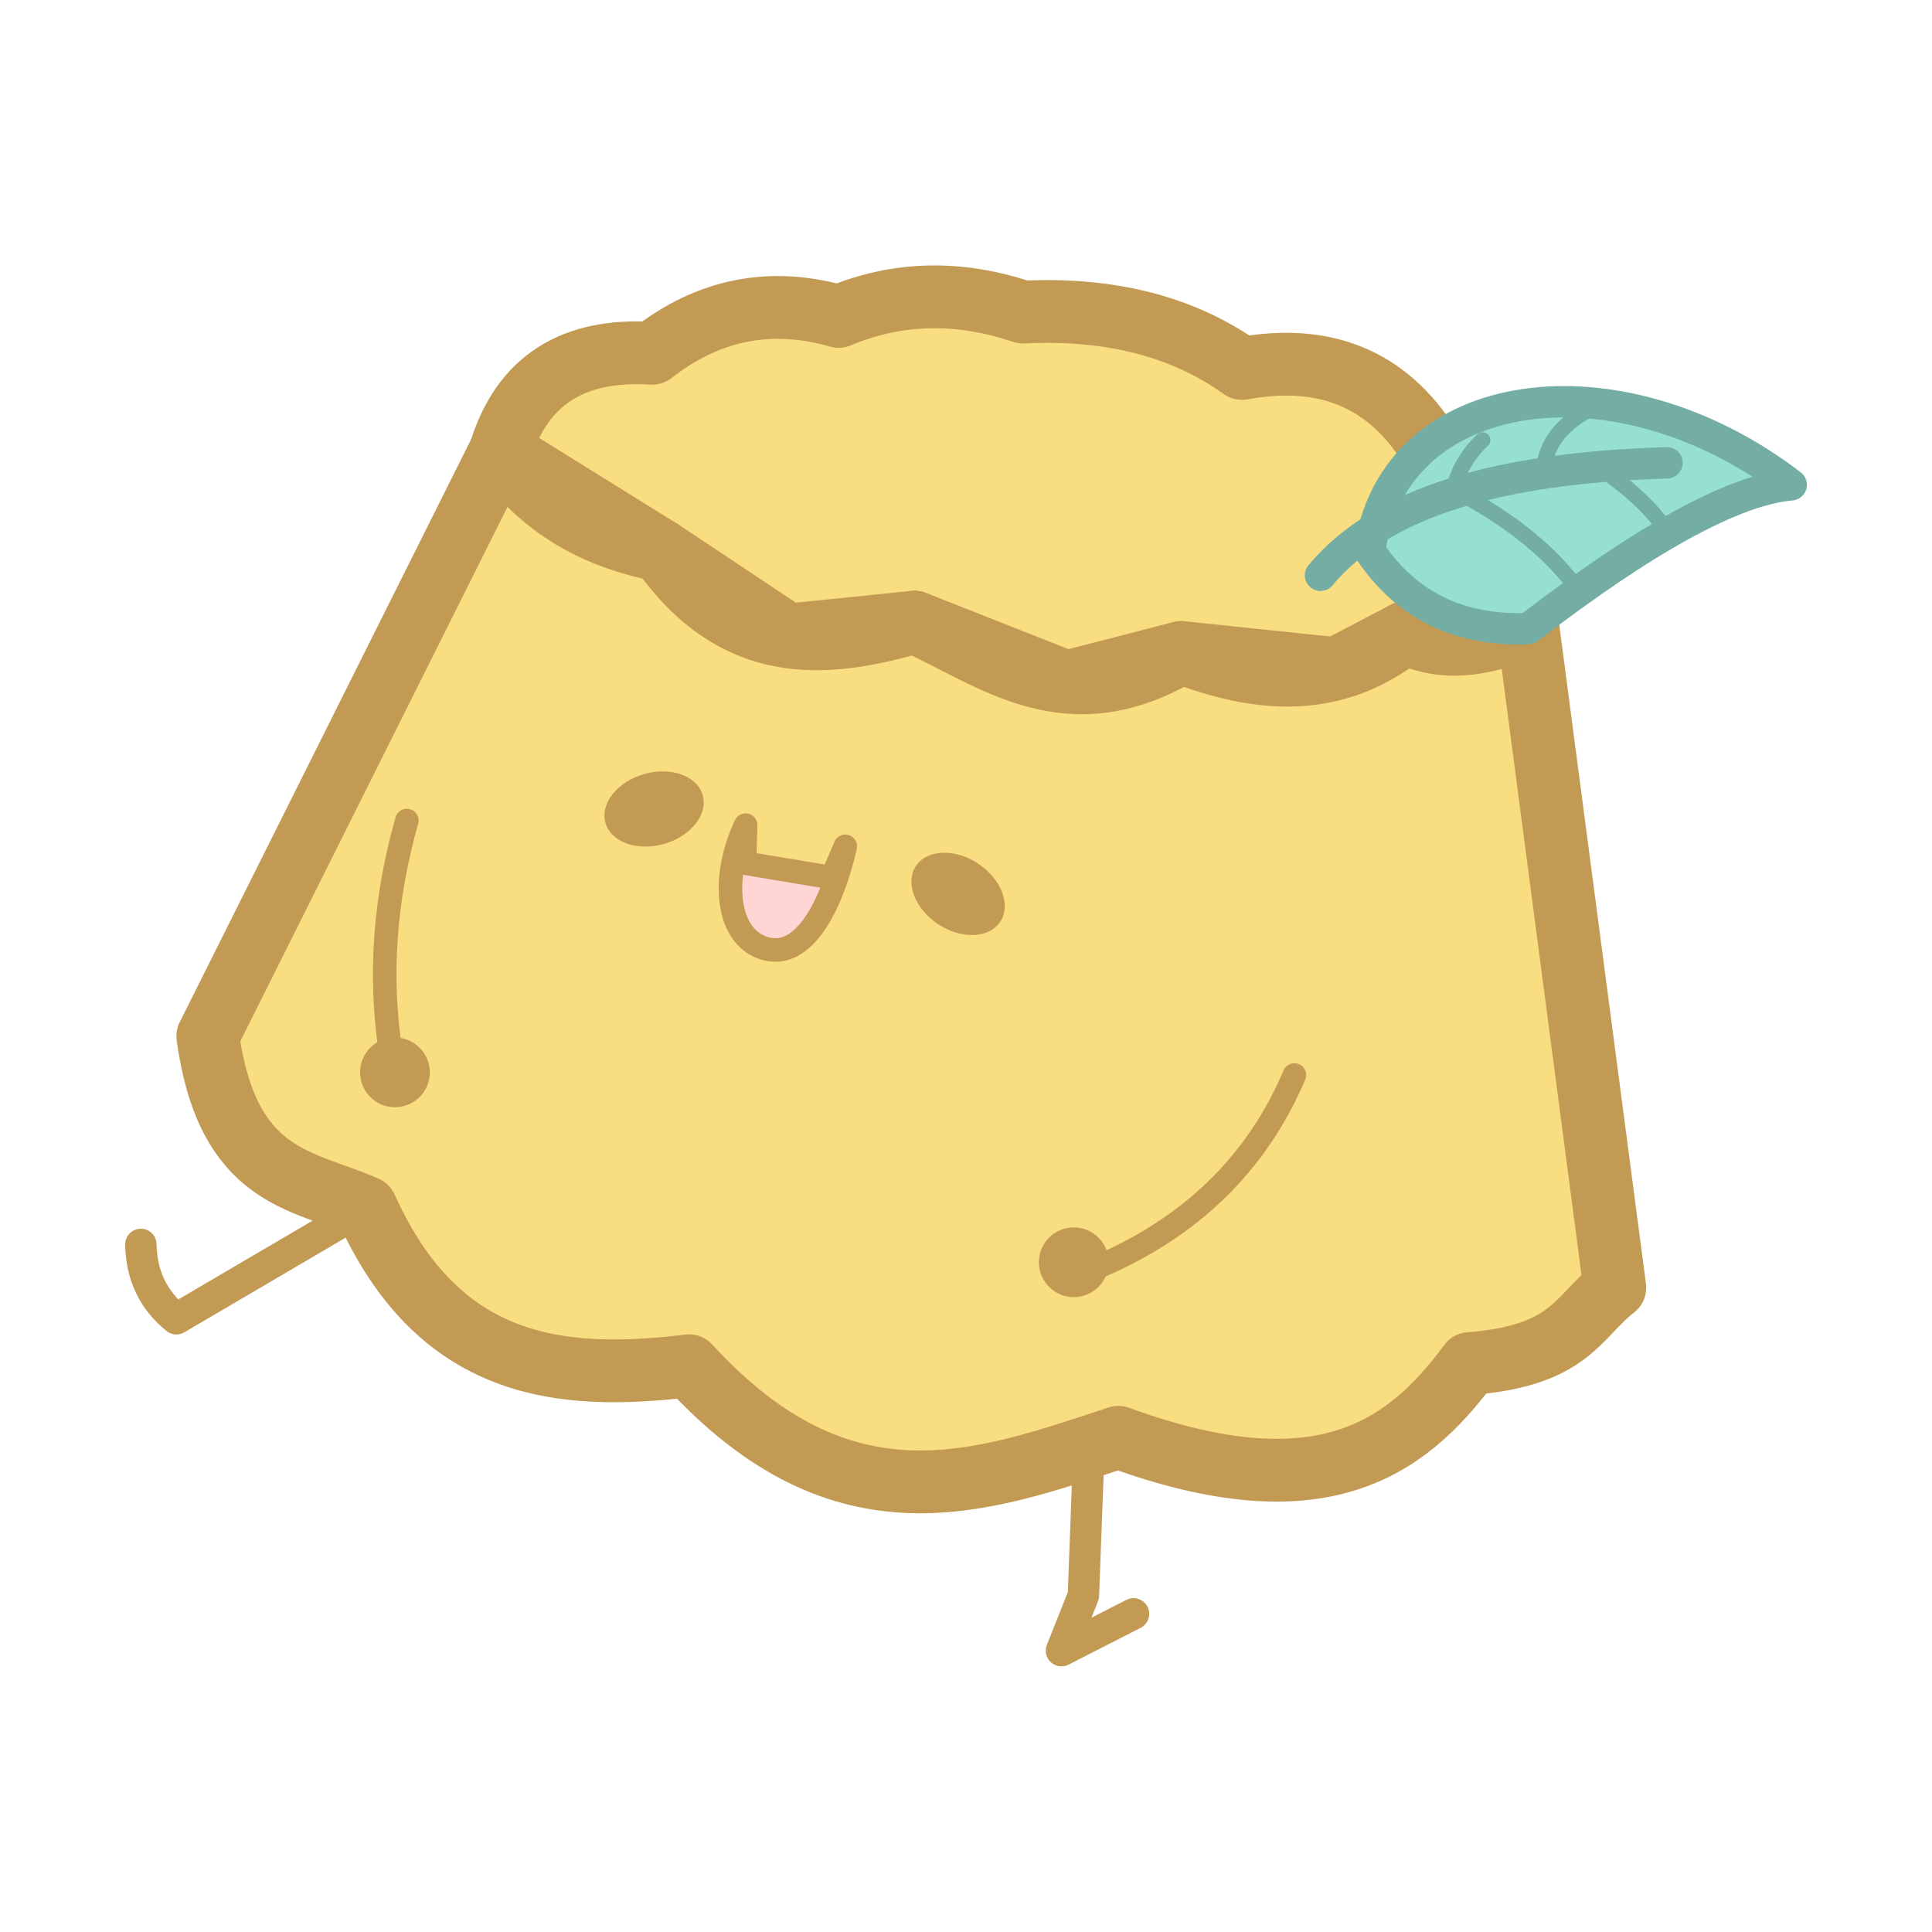 <?xml version="1.0" encoding="UTF-8"?>
<svg version="1.1" viewBox="0 0 192 192" xmlns="http://www.w3.org/2000/svg">
 <path d="m151.86 62.472-9.911-18.314c-4.165-6.535-10.342-9.049-18.529-7.541-5.817-4.165-13.071-6.033-21.761-5.602-6.392-2.155-12.496-2.011-18.314 0.431-6.751-1.939-12.927-0.718-18.529 3.663-7.9-0.503-12.927 2.729-15.082 9.695l15.944 9.911 12.62 8.394 12.588-1.284 15.103 5.961 11.398-2.945 15.409 1.613 6.783-3.552z" style="fill:#f9de81;stroke-linecap:round;stroke-linejoin:round;stroke-width:6.24;stroke:#c39a54"/>
 <path d="m151.86 62.472 8.618 65.498c-3.713 2.88-4.4 6.768-14.435 7.541-6.351 8.606-14.913 14.632-34.903 7.325-13.677 4.512-27.306 9.627-42.66-7.11-12.899 1.571-24.886 0.315-32.103-15.728-6.331-2.817-13.752-2.771-15.728-17.021l29.086-58.172c4.639 6.341 10.163 8.703 15.944 9.911 7.353 10.419 16.152 9.752 25.208 7.11 7.999 3.648 15.228 9.734 26.501 3.016 7.635 2.921 15.128 3.707 22.192-1.939 4.884 2.227 8.5 0.652 12.281-0.431z" style="fill:#f9de81;stroke-linecap:round;stroke-linejoin:round;stroke-width:6.24;stroke:#c39a54"/>
 <path d="m136.11 54.731c2.373-16.817 24.747-19.732 41.896-6.551-5.668 0.498-14.382 5.262-26.143 14.292-6.876 0.263-12.127-2.317-15.752-7.741z" style="fill:#96dfd3;stroke-linecap:round;stroke-linejoin:round;stroke-width:3.12;stroke:#73ada4"/>
 <path d="m131.23 57.168c6.158-7.367 17.899-10.675 34.431-11.173" style="fill:none;stroke-linecap:round;stroke-linejoin:round;stroke-width:3.12;stroke:#73ada4"/>
 <path d="m144.89 48.903c5.369 2.844 9.374 6.119 12.014 9.824" style="fill:none;stroke-linecap:round;stroke-linejoin:round;stroke-width:1.56;stroke:#73ada4"/>
 <path d="m158.46 46.152c3.364 2.194 5.794 4.46 7.29 6.798" style="fill:none;stroke-linecap:round;stroke-linejoin:round;stroke-width:1.56;stroke:#73ada4"/>
 <path d="m153.4 47.027c0.106-2.841 1.792-5.037 5.058-6.585" style="fill:none;stroke-linecap:round;stroke-linejoin:round;stroke-width:1.56;stroke:#73ada4"/>
 <path d="m144.36 49.068c0.417-2.065 1.408-3.843 2.974-5.333" style="fill:none;stroke-linecap:round;stroke-linejoin:round;stroke-width:1.56;stroke:#73ada4"/>
 <path d="m40.431 81.544c-2.184 7.719-2.742 15.235-1.676 22.548" style="fill:none;stroke-linecap:round;stroke-linejoin:round;stroke-width:2.34;stroke:#c39a54"/>
 <path d="m128.64 106.83c-3.758 8.836-10.36 15.235-19.805 19.196" style="fill:none;stroke-linecap:round;stroke-linejoin:round;stroke-width:2.34;stroke:#c39a54"/>
 <circle cx="39.25" cy="106.57" r="3.466" style="fill:#c39a54"/>
 <circle cx="106.71" cy="125.44" r="3.466" style="fill:#c39a54"/>
 <ellipse transform="rotate(33.536)" cx="128.44" cy="21.443" rx="5.023" ry="3.607" style="fill:#c39a54"/>
 <ellipse transform="matrix(-.962 .275 .275 .962 0 0)" cx="-40.379" cy="95.116" rx="5.023" ry="3.607" style="fill:#c39a54"/>
 <path d="m74.1 82.001c-2.501 5.269-1.943 11.304 2.095 12.302 4.156 1.028 6.779-5.548 7.808-10.196l-1.333 3.112-8.684-1.447z" style="fill:#ffd6d4;stroke-linecap:round;stroke-linejoin:round;stroke-width:2.34;stroke:#c39a54"/>
 <path d="m36.375 120-18.848 11.059c-2.293-1.854-3.47-4.316-3.529-7.389" style="fill:none;stroke-linecap:round;stroke-linejoin:round;stroke-width:3.12;stroke:#c39a54"/>
 <path d="m108.22 143.8-0.551 14.755-2.182 5.484 7.16-3.656" style="fill:none;stroke-linecap:round;stroke-linejoin:round;stroke-width:3.12;stroke:#c39a54"/>
</svg>
